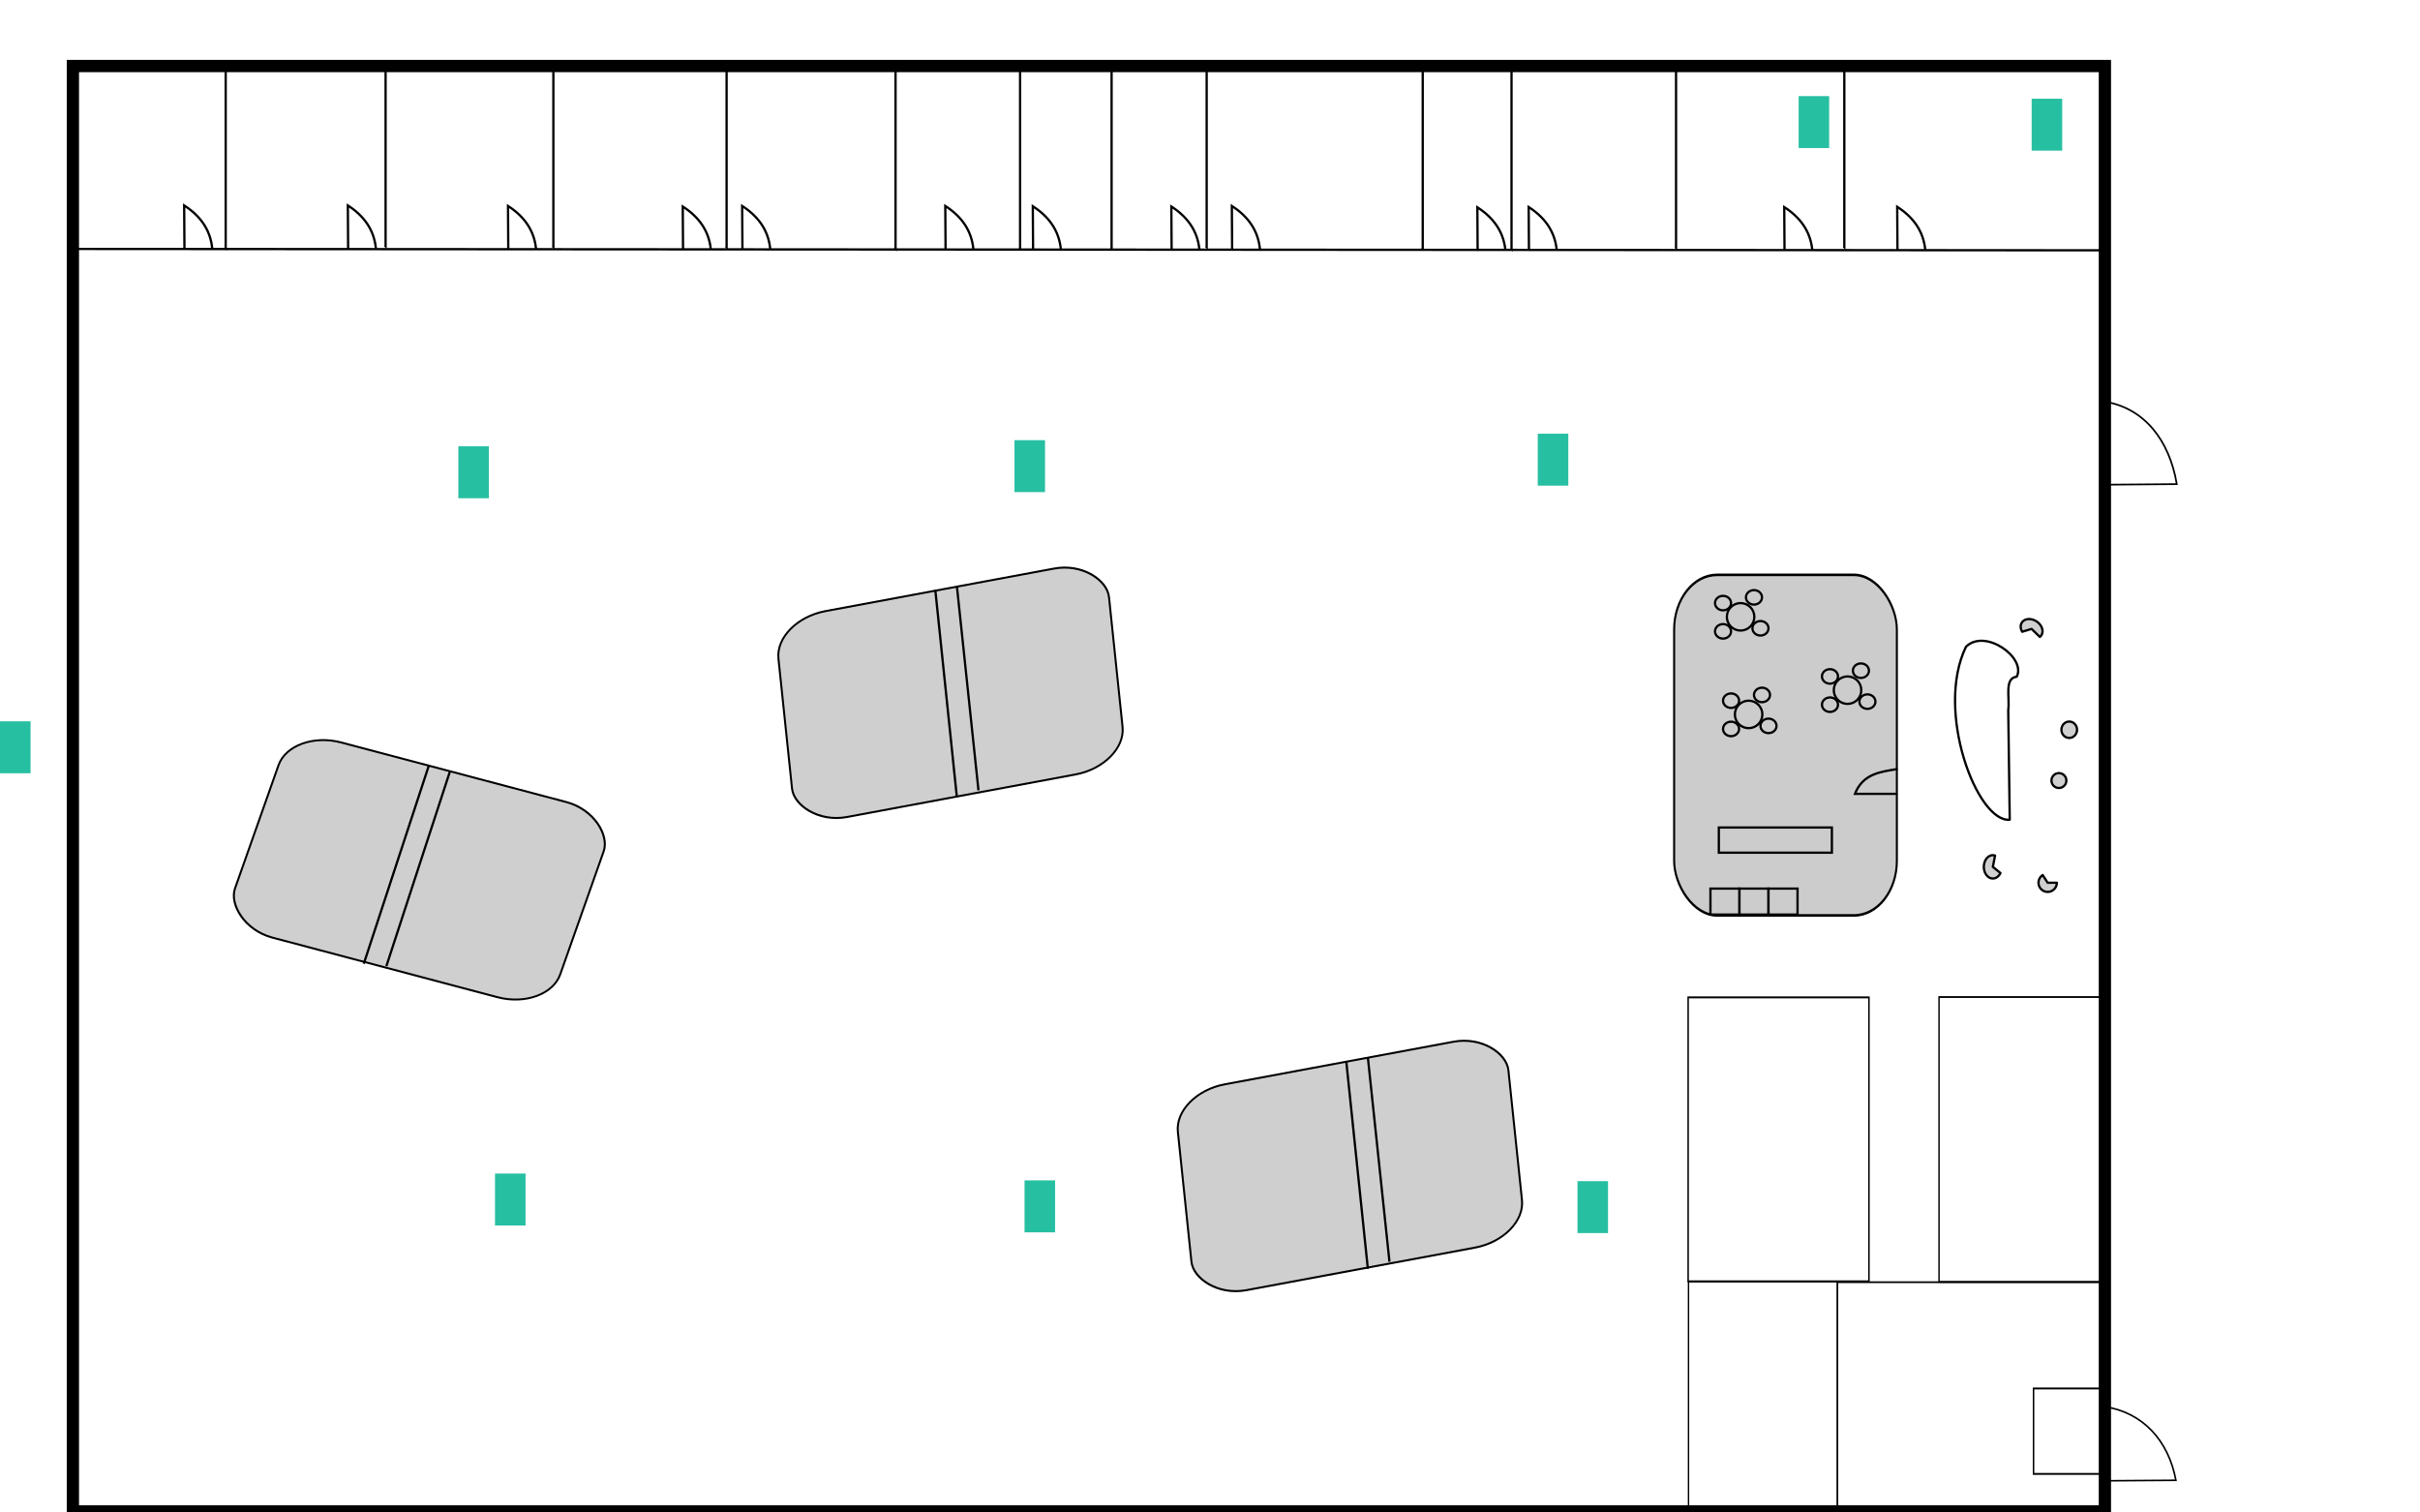 <?xml version="1.0" encoding="UTF-8" standalone="no"?>
<!-- Created with Inkscape (http://www.inkscape.org/) -->

<svg
   xmlns:dc="http://purl.org/dc/elements/1.1/"
   xmlns:cc="http://creativecommons.org/ns#"
   xmlns:rdf="http://www.w3.org/1999/02/22-rdf-syntax-ns#"
   xmlns:svg="http://www.w3.org/2000/svg"
   xmlns="http://www.w3.org/2000/svg"
   xmlns:sodipodi="http://sodipodi.sourceforge.net/DTD/sodipodi-0.dtd"
   xmlns:inkscape="http://www.inkscape.org/namespaces/inkscape"
   width="400"
   height="250"
   viewBox="0 0 105.833 66.146"
   version="1.1"
   id="svg4900"
   inkscape:version="0.92.1 r15371"
   sodipodi:docname="office2.svg">
  <defs
     id="defs4894" />
  <sodipodi:namedview
     id="base"
     pagecolor="#ffffff"
     bordercolor="#666666"
     borderopacity="1.0"
     inkscape:pageopacity="0.0"
     inkscape:pageshadow="2"
     inkscape:zoom="1.4"
     inkscape:cx="-20.626284"
     inkscape:cy="132.22183"
     inkscape:document-units="px"
     inkscape:current-layer="layer1"
     showgrid="false"
     inkscape:window-width="1920"
     inkscape:window-height="1026"
     inkscape:window-x="0"
     inkscape:window-y="27"
     inkscape:window-maximized="1"
     units="px"
     fit-margin-top="0"
     fit-margin-left="0"
     fit-margin-right="0"
     fit-margin-bottom="0" />
  <g
     inkscape:label="Layer 1"
     inkscape:groupmode="layer"
     id="layer1"
     transform="translate(-6.014,-2.128)">
    <rect
       style="fill:none;stroke:#000000;stroke-width:0.536;stroke-opacity:1;stroke-miterlimit:4;stroke-dasharray:none"
       id="rect4485"
       width="88.866"
       height="63.212"
       x="9.201"
       y="5.016"
       inkscape:transform-center-x="0.71190597"
       inkscape:transform-center-y="-0.13368305" />
    <path
       style="fill:none;stroke:#000000;stroke-width:0.1;stroke-linecap:butt;stroke-linejoin:miter;stroke-miterlimit:4;stroke-dasharray:none;stroke-opacity:1"
       d="m 9.217,13.015 88.876,0.06 v 0"
       id="path4487"
       inkscape:connector-curvature="0"
       inkscape:transform-center-x="0.60687138"
       inkscape:transform-center-y="-23.710902" />
    <path
       style="fill:none;stroke:#000000;stroke-width:0.075px;stroke-linecap:butt;stroke-linejoin:miter;stroke-opacity:1"
       d="m 98.086,23.325 3.125,-0.025 v 0 c -0.328,-1.948 -1.441,-3.323 -3.132,-3.603 v 0"
       id="path4556"
       inkscape:connector-curvature="0"
       sodipodi:nodetypes="ccccc"
       inkscape:transform-center-x="-46.416516"
       inkscape:transform-center-y="-10.667019" />
    <rect
       id="rect5001-3"
       width="1.336"
       height="2.272"
       x="27.796"
       y="25.12"
       style="fill:none;stroke-width:0.265" />
    <rect
       id="rect5001-9"
       width="1.336"
       height="2.272"
       x="94.864"
       y="6.445"
       style="fill:#1abb9c;fill-opacity:0.941;stroke-width:0.265" />
    <path
       style="fill:none;stroke:#000000;stroke-width:0.071px;stroke-linecap:butt;stroke-linejoin:miter;stroke-opacity:1"
       d="m 98.039,66.888 3.134,-0.022 v 0 c -0.329,-1.743 -1.445,-2.974 -3.141,-3.224 l -0.004,0.205"
       id="path4556-1"
       inkscape:connector-curvature="0"
       sodipodi:nodetypes="ccccc"
       inkscape:transform-center-x="-46.550534"
       inkscape:transform-center-y="-9.5447694" />
    <g
       id="g5901"
       transform="matrix(0.622,0,0,0.791,37.126,14.275)">
      <rect
         inkscape:transform-center-y="30.373682"
         inkscape:transform-center-x="-70.108156"
         ry="0"
         y="55.534"
         x="79.164"
         height="12.651"
         width="18.776"
         id="rect4536"
         style="fill:none;stroke:#000000;stroke-width:0.096;stroke-miterlimit:4;stroke-dasharray:none;stroke-opacity:1" />
      <rect
         inkscape:transform-center-y="5.1381681"
         inkscape:transform-center-x="-3.4223754"
         ry="3.02"
         y="16.427"
         x="67.689"
         height="18.829"
         width="15.66"
         id="rect4577-3"
         style="fill:#cccccc;stroke:#000000;stroke-width:0.143;stroke-miterlimit:4;stroke-dasharray:none;stroke-opacity:1" />
      <rect
         style="fill:none;stroke:#000000;stroke-width:0.104;stroke-miterlimit:4;stroke-dasharray:none;stroke-opacity:1"
         y="61.41"
         x="92.958"
         height="4.724"
         width="4.938"
         id="rect5069" />
      <rect
         inkscape:transform-center-y="37.807946"
         inkscape:transform-center-x="-43.506766"
         ry="0"
         y="39.769"
         x="86.314"
         height="15.748"
         width="11.652"
         id="rect4536-2"
         style="fill:none;stroke:#000000;stroke-width:0.1;stroke-miterlimit:4;stroke-dasharray:none;stroke-opacity:1" />
      <rect
         rx="0"
         ry="1.247"
         y="55.499"
         x="68.699"
         height="12.697"
         width="10.475"
         id="rect5891"
         style="fill:none;stroke:#000000;stroke-width:0.096;stroke-miterlimit:4;stroke-dasharray:none;stroke-opacity:1" />
      <rect
         rx="0"
         ry="1.271"
         y="39.787"
         x="68.674"
         height="15.7"
         width="12.712"
         id="rect5893"
         style="fill:none;stroke:#000000;stroke-width:0.106;stroke-miterlimit:4;stroke-dasharray:none;stroke-opacity:1" />
    </g>
    <path
       style="fill:none;stroke:#000000;stroke-width:0.1;stroke-linecap:butt;stroke-linejoin:miter;stroke-miterlimit:4;stroke-dasharray:none;stroke-opacity:1"
       d="m 79.312,5.041 v 7.918 l -0.033,-0.033 v 0"
       id="path5903"
       inkscape:connector-curvature="0" />
    <path
       style="fill:none;stroke:#000000;stroke-width:0.1;stroke-linecap:butt;stroke-linejoin:miter;stroke-miterlimit:4;stroke-dasharray:none;stroke-opacity:1"
       d="m 72.117,5.049 v 7.965 l -0.033,-0.034 v 0"
       id="path5903-7"
       inkscape:connector-curvature="0" />
    <path
       style="fill:none;stroke:#000000;stroke-width:0.1;stroke-linecap:butt;stroke-linejoin:miter;stroke-miterlimit:4;stroke-dasharray:none;stroke-opacity:1"
       d="m 86.671,4.981 v 7.951 l -0.033,-0.034 v 0"
       id="path5903-0"
       inkscape:connector-curvature="0" />
    <path
       style="fill:none;stroke:#000000;stroke-width:0.1;stroke-linecap:butt;stroke-linejoin:miter;stroke-miterlimit:4;stroke-dasharray:none;stroke-opacity:1"
       d="M 68.234,5.057 V 12.975 l -0.033,-0.033 v 0"
       id="path5903-9"
       inkscape:connector-curvature="0" />
    <path
       style="fill:none;stroke:#000000;stroke-width:0.1;stroke-linecap:butt;stroke-linejoin:miter;stroke-miterlimit:4;stroke-dasharray:none;stroke-opacity:1"
       d="m 58.785,5.013 v 7.918 l -0.033,-0.033 v 0"
       id="path5903-3"
       inkscape:connector-curvature="0" />
    <path
       style="fill:none;stroke:#000000;stroke-width:0.1;stroke-linecap:butt;stroke-linejoin:miter;stroke-miterlimit:4;stroke-dasharray:none;stroke-opacity:1"
       d="m 54.627,5.057 v 7.918 l -0.033,-0.033 v 0"
       id="path5903-6"
       inkscape:connector-curvature="0" />
    <path
       style="fill:none;stroke:#000000;stroke-width:0.1;stroke-linecap:butt;stroke-linejoin:miter;stroke-miterlimit:4;stroke-dasharray:none;stroke-opacity:1"
       d="m 50.625,5.051 v 7.919 l -0.033,-0.033 v 0"
       id="path5903-06"
       inkscape:connector-curvature="0" />
    <path
       style="fill:none;stroke:#000000;stroke-width:0.101;stroke-linecap:butt;stroke-linejoin:miter;stroke-miterlimit:4;stroke-dasharray:none;stroke-opacity:1"
       d="m 45.178,4.975 v 8.028 l -0.033,-0.034 v 0"
       id="path5903-2"
       inkscape:connector-curvature="0" />
    <path
       style="fill:none;stroke:#000000;stroke-width:0.1;stroke-linecap:butt;stroke-linejoin:miter;stroke-miterlimit:4;stroke-dasharray:none;stroke-opacity:1"
       d="m 37.79,5.018 v 7.918 l -0.033,-0.033 v 0"
       id="path5903-61"
       inkscape:connector-curvature="0" />
    <path
       style="fill:none;stroke:#000000;stroke-width:0.1;stroke-linecap:butt;stroke-linejoin:miter;stroke-miterlimit:4;stroke-dasharray:none;stroke-opacity:1"
       d="m 30.214,5.002 v 7.918 l -0.033,-0.033 v 0"
       id="path5903-61-8"
       inkscape:connector-curvature="0" />
    <path
       style="fill:none;stroke:#000000;stroke-width:0.1;stroke-linecap:butt;stroke-linejoin:miter;stroke-miterlimit:4;stroke-dasharray:none;stroke-opacity:1"
       d="m 22.877,4.98 v 7.918 l -0.033,-0.033 v 0"
       id="path5903-61-7"
       inkscape:connector-curvature="0" />
    <path
       style="fill:none;stroke:#000000;stroke-width:0.1;stroke-linecap:butt;stroke-linejoin:miter;stroke-miterlimit:4;stroke-dasharray:none;stroke-opacity:1"
       d="m 15.884,5.052 v 7.918 l -0.033,-0.033 v 0"
       id="path5903-61-9"
       inkscape:connector-curvature="0" />
    <rect
       style="fill:#cccccc;fill-opacity:0.941;stroke:#000000;stroke-width:0.087;stroke-miterlimit:4;stroke-dasharray:none;stroke-opacity:1"
       id="rect5991"
       width="14.706"
       height="9.049"
       x="52.018"
       y="59.781"
       ry="1.671"
       rx="2.264"
       transform="matrix(0.983,-0.183,0.104,0.995,0,0)"
       inkscape:transform-center-x="4.3989591"
       inkscape:transform-center-y="-11.492588" />
    <rect
       style="fill:#cccccc;fill-opacity:0.941;stroke:#000000;stroke-width:0.087;stroke-miterlimit:4;stroke-dasharray:none;stroke-opacity:1"
       id="rect5991-0"
       width="14.706"
       height="9.049"
       x="36.746"
       y="36.175"
       ry="1.671"
       rx="2.264"
       transform="matrix(0.983,-0.183,0.104,0.995,0,0)"
       inkscape:transform-center-x="4.3989591"
       inkscape:transform-center-y="-11.492588" />
    <rect
       style="fill:#cccccc;fill-opacity:0.941;stroke:#000000;stroke-width:0.087;stroke-miterlimit:4;stroke-dasharray:none;stroke-opacity:1"
       id="rect5991-2"
       width="14.706"
       height="9.049"
       x="29.093"
       y="28.178"
       ry="1.671"
       rx="2.264"
       transform="matrix(0.967,0.256,-0.333,0.943,0,0)"
       inkscape:transform-center-x="-0.958355"
       inkscape:transform-center-y="-12.268332" />
    <rect
       id="rect5001-9-3"
       width="1.336"
       height="2.272"
       x="26.059"
       y="21.646"
       style="fill:#1abb9c;fill-opacity:0.941;stroke-width:0.265" />
    <rect
       id="rect5001-9-7"
       width="1.336"
       height="2.272"
       x="50.38"
       y="21.378"
       style="fill:#1abb9c;fill-opacity:0.941;stroke-width:0.265" />
    <rect
       id="rect5001-9-5"
       width="1.336"
       height="2.272"
       x="73.264"
       y="21.095"
       style="fill:#1abb9c;fill-opacity:0.941;stroke-width:0.265" />
    <rect
       id="rect5001-9-9"
       width="1.336"
       height="2.272"
       x="27.662"
       y="53.451"
       style="fill:#1abb9c;fill-opacity:0.941;stroke-width:0.265" />
    <rect
       id="rect5001-9-2"
       width="1.336"
       height="2.272"
       x="50.82"
       y="53.75"
       style="fill:#1abb9c;fill-opacity:0.941;stroke-width:0.265" />
    <rect
       id="rect5001-9-28"
       width="1.336"
       height="2.272"
       x="75.002"
       y="53.783"
       style="fill:#1abb9c;fill-opacity:0.941;stroke-width:0.265" />
    <rect
       id="rect5001-9-97"
       width="1.336"
       height="2.272"
       x="6.014"
       y="33.673"
       style="fill:#1abb9c;fill-opacity:0.941;stroke-width:0.265" />
    <path
       style="fill:none;stroke:#000000;stroke-width:0.1;stroke-linecap:butt;stroke-linejoin:miter;stroke-miterlimit:4;stroke-dasharray:none;stroke-opacity:1"
       d="m 88.996,13.075 -0.012,-1.902 c 0.689,0.444 1.132,1.037 1.223,1.843 l 0.006,0.041"
       id="path6088"
       inkscape:connector-curvature="0"
       sodipodi:nodetypes="cccc" />
    <path
       style="fill:none;stroke:#000000;stroke-width:0.1;stroke-linecap:butt;stroke-linejoin:miter;stroke-miterlimit:4;stroke-dasharray:none;stroke-opacity:1"
       d="m 84.056,13.087 -0.012,-1.902 c 0.689,0.444 1.132,1.037 1.223,1.843 l 0.006,0.041"
       id="path6088-6"
       inkscape:connector-curvature="0"
       sodipodi:nodetypes="cccc" />
    <path
       style="fill:none;stroke:#000000;stroke-width:0.1;stroke-linecap:butt;stroke-linejoin:miter;stroke-miterlimit:4;stroke-dasharray:none;stroke-opacity:1"
       d="m 72.879,13.085 -0.012,-1.902 c 0.689,0.444 1.132,1.037 1.223,1.843 l 0.006,0.041"
       id="path6088-1"
       inkscape:connector-curvature="0"
       sodipodi:nodetypes="cccc" />
    <path
       style="fill:none;stroke:#000000;stroke-width:0.1;stroke-linecap:butt;stroke-linejoin:miter;stroke-miterlimit:4;stroke-dasharray:none;stroke-opacity:1"
       d="m 70.635,13.097 -0.012,-1.902 c 0.689,0.444 1.132,1.037 1.223,1.843 l 0.006,0.041"
       id="path6088-2"
       inkscape:connector-curvature="0"
       sodipodi:nodetypes="cccc" />
    <path
       style="fill:none;stroke:#000000;stroke-width:0.1;stroke-linecap:butt;stroke-linejoin:miter;stroke-miterlimit:4;stroke-dasharray:none;stroke-opacity:1"
       d="m 59.898,13.038 -0.012,-1.902 c 0.689,0.444 1.132,1.037 1.223,1.843 l 0.006,0.041"
       id="path6088-9"
       inkscape:connector-curvature="0"
       sodipodi:nodetypes="cccc" />
    <path
       style="fill:none;stroke:#000000;stroke-width:0.1;stroke-linecap:butt;stroke-linejoin:miter;stroke-miterlimit:4;stroke-dasharray:none;stroke-opacity:1"
       d="m 57.252,13.062 -0.012,-1.902 c 0.689,0.444 1.132,1.037 1.223,1.843 l 0.006,0.041"
       id="path6088-3"
       inkscape:connector-curvature="0"
       sodipodi:nodetypes="cccc" />
    <path
       style="fill:none;stroke:#000000;stroke-width:0.1;stroke-linecap:butt;stroke-linejoin:miter;stroke-miterlimit:4;stroke-dasharray:none;stroke-opacity:1"
       d="m 51.193,13.05 -0.012,-1.902 c 0.689,0.444 1.132,1.037 1.223,1.843 l 0.006,0.041"
       id="path6088-19"
       inkscape:connector-curvature="0"
       sodipodi:nodetypes="cccc" />
    <path
       style="fill:none;stroke:#000000;stroke-width:0.1;stroke-linecap:butt;stroke-linejoin:miter;stroke-miterlimit:4;stroke-dasharray:none;stroke-opacity:1"
       d="m 47.366,13.038 -0.012,-1.902 c 0.689,0.444 1.132,1.037 1.223,1.843 l 0.006,0.041"
       id="path6088-4"
       inkscape:connector-curvature="0"
       sodipodi:nodetypes="cccc" />
    <path
       style="fill:none;stroke:#000000;stroke-width:0.1;stroke-linecap:butt;stroke-linejoin:miter;stroke-miterlimit:4;stroke-dasharray:none;stroke-opacity:1"
       d="m 38.483,13.038 -0.012,-1.902 c 0.689,0.444 1.132,1.037 1.223,1.843 l 0.006,0.041"
       id="path6088-7"
       inkscape:connector-curvature="0"
       sodipodi:nodetypes="cccc" />
    <path
       style="fill:none;stroke:#000000;stroke-width:0.1;stroke-linecap:butt;stroke-linejoin:miter;stroke-miterlimit:4;stroke-dasharray:none;stroke-opacity:1"
       d="m 35.885,13.062 -0.012,-1.902 c 0.689,0.444 1.132,1.037 1.223,1.843 l 0.006,0.041"
       id="path6088-8"
       inkscape:connector-curvature="0"
       sodipodi:nodetypes="cccc" />
    <path
       style="fill:none;stroke:#000000;stroke-width:0.1;stroke-linecap:butt;stroke-linejoin:miter;stroke-miterlimit:4;stroke-dasharray:none;stroke-opacity:1"
       d="m 28.242,13.038 -0.012,-1.902 c 0.689,0.444 1.132,1.037 1.223,1.843 l 0.006,0.041"
       id="path6088-45"
       inkscape:connector-curvature="0"
       sodipodi:nodetypes="cccc" />
    <path
       style="fill:none;stroke:#000000;stroke-width:0.1;stroke-linecap:butt;stroke-linejoin:miter;stroke-miterlimit:4;stroke-dasharray:none;stroke-opacity:1"
       d="m 21.238,13.015 -0.012,-1.902 c 0.689,0.444 1.132,1.037 1.223,1.843 l 0.006,0.041"
       id="path6088-0"
       inkscape:connector-curvature="0"
       sodipodi:nodetypes="cccc" />
    <path
       style="fill:none;stroke:#000000;stroke-width:0.1;stroke-linecap:butt;stroke-linejoin:miter;stroke-miterlimit:4;stroke-dasharray:none;stroke-opacity:1"
       d="m 14.08,13.015 -0.012,-1.902 c 0.689,0.444 1.132,1.037 1.223,1.843 l 0.006,0.041"
       id="path6088-36"
       inkscape:connector-curvature="0"
       sodipodi:nodetypes="cccc" />
    <path
       style="fill:none;stroke:#000000;stroke-width:0.1;stroke-linecap:butt;stroke-linejoin:miter;stroke-miterlimit:4;stroke-dasharray:none;stroke-opacity:1"
       d="m 46.917,27.928 0.944,9.072 v 0"
       id="path6171"
       inkscape:connector-curvature="0" />
    <path
       style="fill:none;stroke:#000000;stroke-width:0.099;stroke-linecap:butt;stroke-linejoin:miter;stroke-miterlimit:4;stroke-dasharray:none;stroke-opacity:1"
       d="m 47.861,27.763 0.944,8.93 v 0"
       id="path6171-1"
       inkscape:connector-curvature="0" />
    <path
       style="fill:none;stroke:#000000;stroke-width:0.1;stroke-linecap:butt;stroke-linejoin:miter;stroke-miterlimit:4;stroke-dasharray:none;stroke-opacity:1"
       d="m 64.89,48.545 0.944,9.072 v 0"
       id="path6171-0"
       inkscape:connector-curvature="0" />
    <path
       style="fill:none;stroke:#000000;stroke-width:0.099;stroke-linecap:butt;stroke-linejoin:miter;stroke-miterlimit:4;stroke-dasharray:none;stroke-opacity:1"
       d="m 65.835,48.379 0.944,8.93 v 0"
       id="path6171-1-6"
       inkscape:connector-curvature="0" />
    <path
       style="fill:none;stroke:#000000;stroke-width:0.1;stroke-linecap:butt;stroke-linejoin:miter;stroke-miterlimit:4;stroke-dasharray:none;stroke-opacity:1"
       d="m 24.768,35.609 -2.845,8.666 v 0"
       id="path6171-3"
       inkscape:connector-curvature="0" />
    <path
       style="fill:none;stroke:#000000;stroke-width:0.099;stroke-linecap:butt;stroke-linejoin:miter;stroke-miterlimit:4;stroke-dasharray:none;stroke-opacity:1"
       d="m 25.698,35.844 -2.787,8.536 v 0"
       id="path6171-1-2"
       inkscape:connector-curvature="0" />
    <rect
       style="fill:#cccccc;fill-opacity:0.941;stroke:#000000;stroke-width:0.1;stroke-miterlimit:4;stroke-dasharray:none;stroke-opacity:1"
       id="rect6214"
       width="4.944"
       height="1.102"
       x="81.183"
       y="38.317"
       ry="0" />
    <circle
       style="fill:#cccccc;fill-opacity:0.941;stroke:#000000;stroke-width:0.1;stroke-miterlimit:4;stroke-dasharray:none;stroke-opacity:1"
       id="path6216"
       cx="82.486"
       cy="33.372"
       r="0.601" />
    <ellipse
       style="fill:#cccccc;fill-opacity:0.941;stroke:#000000;stroke-width:0.1;stroke-miterlimit:4;stroke-dasharray:none;stroke-opacity:1"
       id="path6218"
       cx="83.071"
       cy="32.52"
       rx="0.351"
       ry="0.317" />
    <ellipse
       style="fill:#cccccc;fill-opacity:0.941;stroke:#000000;stroke-width:0.1;stroke-miterlimit:4;stroke-dasharray:none;stroke-opacity:1"
       id="path6218-0"
       cx="83.355"
       cy="33.873"
       rx="0.351"
       ry="0.317" />
    <ellipse
       style="fill:#cccccc;fill-opacity:0.941;stroke:#000000;stroke-width:0.1;stroke-miterlimit:4;stroke-dasharray:none;stroke-opacity:1"
       id="path6218-6"
       cx="81.718"
       cy="34.007"
       rx="0.351"
       ry="0.317" />
    <ellipse
       style="fill:#cccccc;fill-opacity:0.941;stroke:#000000;stroke-width:0.1;stroke-miterlimit:4;stroke-dasharray:none;stroke-opacity:1"
       id="path6218-1"
       cx="81.718"
       cy="32.771"
       rx="0.351"
       ry="0.317" />
    <rect
       style="fill:#cccccc;fill-opacity:0.941;stroke:#000000;stroke-width:0.1;stroke-miterlimit:4;stroke-dasharray:none;stroke-opacity:1"
       id="rect6247"
       width="1.27"
       height="1.136"
       x="80.816"
       y="40.989" />
    <rect
       style="fill:#cccccc;fill-opacity:0.941;stroke:#000000;stroke-width:0.1;stroke-miterlimit:4;stroke-dasharray:none;stroke-opacity:1"
       id="rect6247-5"
       width="1.27"
       height="1.136"
       x="82.085"
       y="40.989"
       inkscape:transform-center-x="0.066817382"
       inkscape:transform-center-y="-0.23386084" />
    <rect
       style="fill:#cccccc;fill-opacity:0.941;stroke:#000000;stroke-width:0.1;stroke-miterlimit:4;stroke-dasharray:none;stroke-opacity:1"
       id="rect6247-54"
       width="1.27"
       height="1.136"
       x="83.355"
       y="40.989" />
    <circle
       style="fill:#cccccc;fill-opacity:0.941;stroke:#000000;stroke-width:0.1;stroke-miterlimit:4;stroke-dasharray:none;stroke-opacity:1"
       id="path6216-7"
       cx="86.812"
       cy="32.311"
       r="0.601" />
    <ellipse
       style="fill:#cccccc;fill-opacity:0.941;stroke:#000000;stroke-width:0.1;stroke-miterlimit:4;stroke-dasharray:none;stroke-opacity:1"
       id="path6218-65"
       cx="87.397"
       cy="31.459"
       rx="0.351"
       ry="0.317" />
    <ellipse
       style="fill:#cccccc;fill-opacity:0.941;stroke:#000000;stroke-width:0.1;stroke-miterlimit:4;stroke-dasharray:none;stroke-opacity:1"
       id="path6218-0-6"
       cx="87.681"
       cy="32.812"
       rx="0.351"
       ry="0.317" />
    <ellipse
       style="fill:#cccccc;fill-opacity:0.941;stroke:#000000;stroke-width:0.1;stroke-miterlimit:4;stroke-dasharray:none;stroke-opacity:1"
       id="path6218-6-9"
       cx="86.044"
       cy="32.946"
       rx="0.351"
       ry="0.317" />
    <ellipse
       style="fill:#cccccc;fill-opacity:0.941;stroke:#000000;stroke-width:0.1;stroke-miterlimit:4;stroke-dasharray:none;stroke-opacity:1"
       id="path6218-1-3"
       cx="86.044"
       cy="31.71"
       rx="0.351"
       ry="0.317" />
    <circle
       style="fill:#cccccc;fill-opacity:0.941;stroke:#000000;stroke-width:0.1;stroke-miterlimit:4;stroke-dasharray:none;stroke-opacity:1"
       id="path6216-74"
       cx="82.135"
       cy="29.104"
       r="0.601" />
    <ellipse
       style="fill:#cccccc;fill-opacity:0.941;stroke:#000000;stroke-width:0.1;stroke-miterlimit:4;stroke-dasharray:none;stroke-opacity:1"
       id="path6218-5"
       cx="82.72"
       cy="28.252"
       rx="0.351"
       ry="0.317" />
    <ellipse
       style="fill:#cccccc;fill-opacity:0.941;stroke:#000000;stroke-width:0.1;stroke-miterlimit:4;stroke-dasharray:none;stroke-opacity:1"
       id="path6218-0-2"
       cx="83.004"
       cy="29.605"
       rx="0.351"
       ry="0.317" />
    <ellipse
       style="fill:#cccccc;fill-opacity:0.941;stroke:#000000;stroke-width:0.1;stroke-miterlimit:4;stroke-dasharray:none;stroke-opacity:1"
       id="path6218-6-5"
       cx="81.367"
       cy="29.739"
       rx="0.351"
       ry="0.317" />
    <ellipse
       style="fill:#cccccc;fill-opacity:0.941;stroke:#000000;stroke-width:0.1;stroke-miterlimit:4;stroke-dasharray:none;stroke-opacity:1"
       id="path6218-1-4"
       cx="81.367"
       cy="28.503"
       rx="0.351"
       ry="0.317" />
    <path
       style="fill:none;stroke:#000000;stroke-width:0.1;stroke-linecap:butt;stroke-linejoin:miter;stroke-miterlimit:4;stroke-dasharray:none;stroke-opacity:1"
       d="m 88.99,36.846 h -1.854 v 0 c 0.349,-0.887 1.12,-0.963 1.866,-1.087 v 0 0 0"
       id="path6315"
       inkscape:connector-curvature="0"
       sodipodi:nodetypes="ccccccc" />
    <path
       style="fill:none;stroke:#000000;stroke-width:0.1;stroke-linecap:round;stroke-linejoin:round;stroke-miterlimit:4;stroke-dasharray:none;stroke-opacity:1"
       d="m 91.99,30.416 c -1.365,2.818 0.495,7.697 1.915,7.561 l -0.065,-4.796 c 0.075,-0.534 -0.182,-1.4 0.369,-1.457 0.433,-0.832 -1.388,-2.136 -2.219,-1.308 z"
       id="path6319"
       inkscape:connector-curvature="0"
       sodipodi:nodetypes="ccccc" />
    <circle
       style="fill:#cccccc;fill-opacity:0.941;stroke:#000000;stroke-width:0.1;stroke-linecap:round;stroke-linejoin:round;stroke-miterlimit:4;stroke-dasharray:none;stroke-opacity:1"
       id="path6321"
       cx="96.056"
       cy="36.264"
       r="0.326" />
    <ellipse
       style="fill:#cccccc;fill-opacity:0.941;stroke:#000000;stroke-width:0.1;stroke-linecap:round;stroke-linejoin:round;stroke-miterlimit:4;stroke-dasharray:none;stroke-opacity:1"
       id="path6323"
       cx="96.507"
       cy="34.042"
       rx="0.342"
       ry="0.359" />
    <path
       style="fill:#cccccc;fill-opacity:0.941;stroke:#000000;stroke-width:0.1;stroke-linecap:round;stroke-linejoin:round;stroke-miterlimit:4;stroke-dasharray:none;stroke-opacity:1"
       id="path6325"
       sodipodi:type="arc"
       sodipodi:cx="93.166603"
       sodipodi:cy="40.038773"
       sodipodi:rx="0.39255211"
       sodipodi:ry="0.5094825"
       sodipodi:start="0.55992196"
       sodipodi:end="4.9626702"
       d="m 93.499,40.309 a 0.393,0.509 0 0 1 -0.506,0.187 0.393,0.509 0 0 1 -0.195,-0.634 0.393,0.509 0 0 1 0.466,-0.317 l -0.097,0.494 z" />
    <path
       style="fill:#cccccc;fill-opacity:0.941;stroke:#000000;stroke-width:0.1;stroke-linecap:round;stroke-linejoin:round;stroke-miterlimit:4;stroke-dasharray:none;stroke-opacity:1"
       id="path6327"
       sodipodi:type="arc"
       sodipodi:cx="95.563683"
       sodipodi:cy="40.732006"
       sodipodi:rx="0.4009043"
       sodipodi:ry="0.4009043"
       sodipodi:start="0"
       sodipodi:end="4.1360138"
       d="m 95.965,40.732 a 0.401,0.401 0 0 1 -0.324,0.394 0.401,0.401 0 0 1 -0.448,-0.243 0.401,0.401 0 0 1 0.153,-0.486 l 0.218,0.336 z" />
    <path
       style="fill:#cccccc;fill-opacity:0.941;stroke:#000000;stroke-width:0.1;stroke-linecap:round;stroke-linejoin:round;stroke-miterlimit:4;stroke-dasharray:none;stroke-opacity:1"
       id="path6325-7"
       sodipodi:type="arc"
       sodipodi:cx="-26.940388"
       sodipodi:cy="-95.661545"
       sodipodi:rx="0.39255211"
       sodipodi:ry="0.5094825"
       sodipodi:start="0.57845002"
       sodipodi:end="4.9626702"
       d="m -26.612,-95.383 a 0.393,0.509 0 0 1 -0.506,0.176 0.393,0.509 0 0 1 -0.19,-0.634 0.393,0.509 0 0 1 0.465,-0.314 l -0.097,0.494 z"
       transform="rotate(123.076)" />
    <rect
       id="rect5001-9-5-5"
       width="1.336"
       height="2.272"
       x="84.673"
       y="6.331"
       style="fill:#1abb9c;fill-opacity:0.941;stroke-width:0.265" />
  </g>
</svg>
